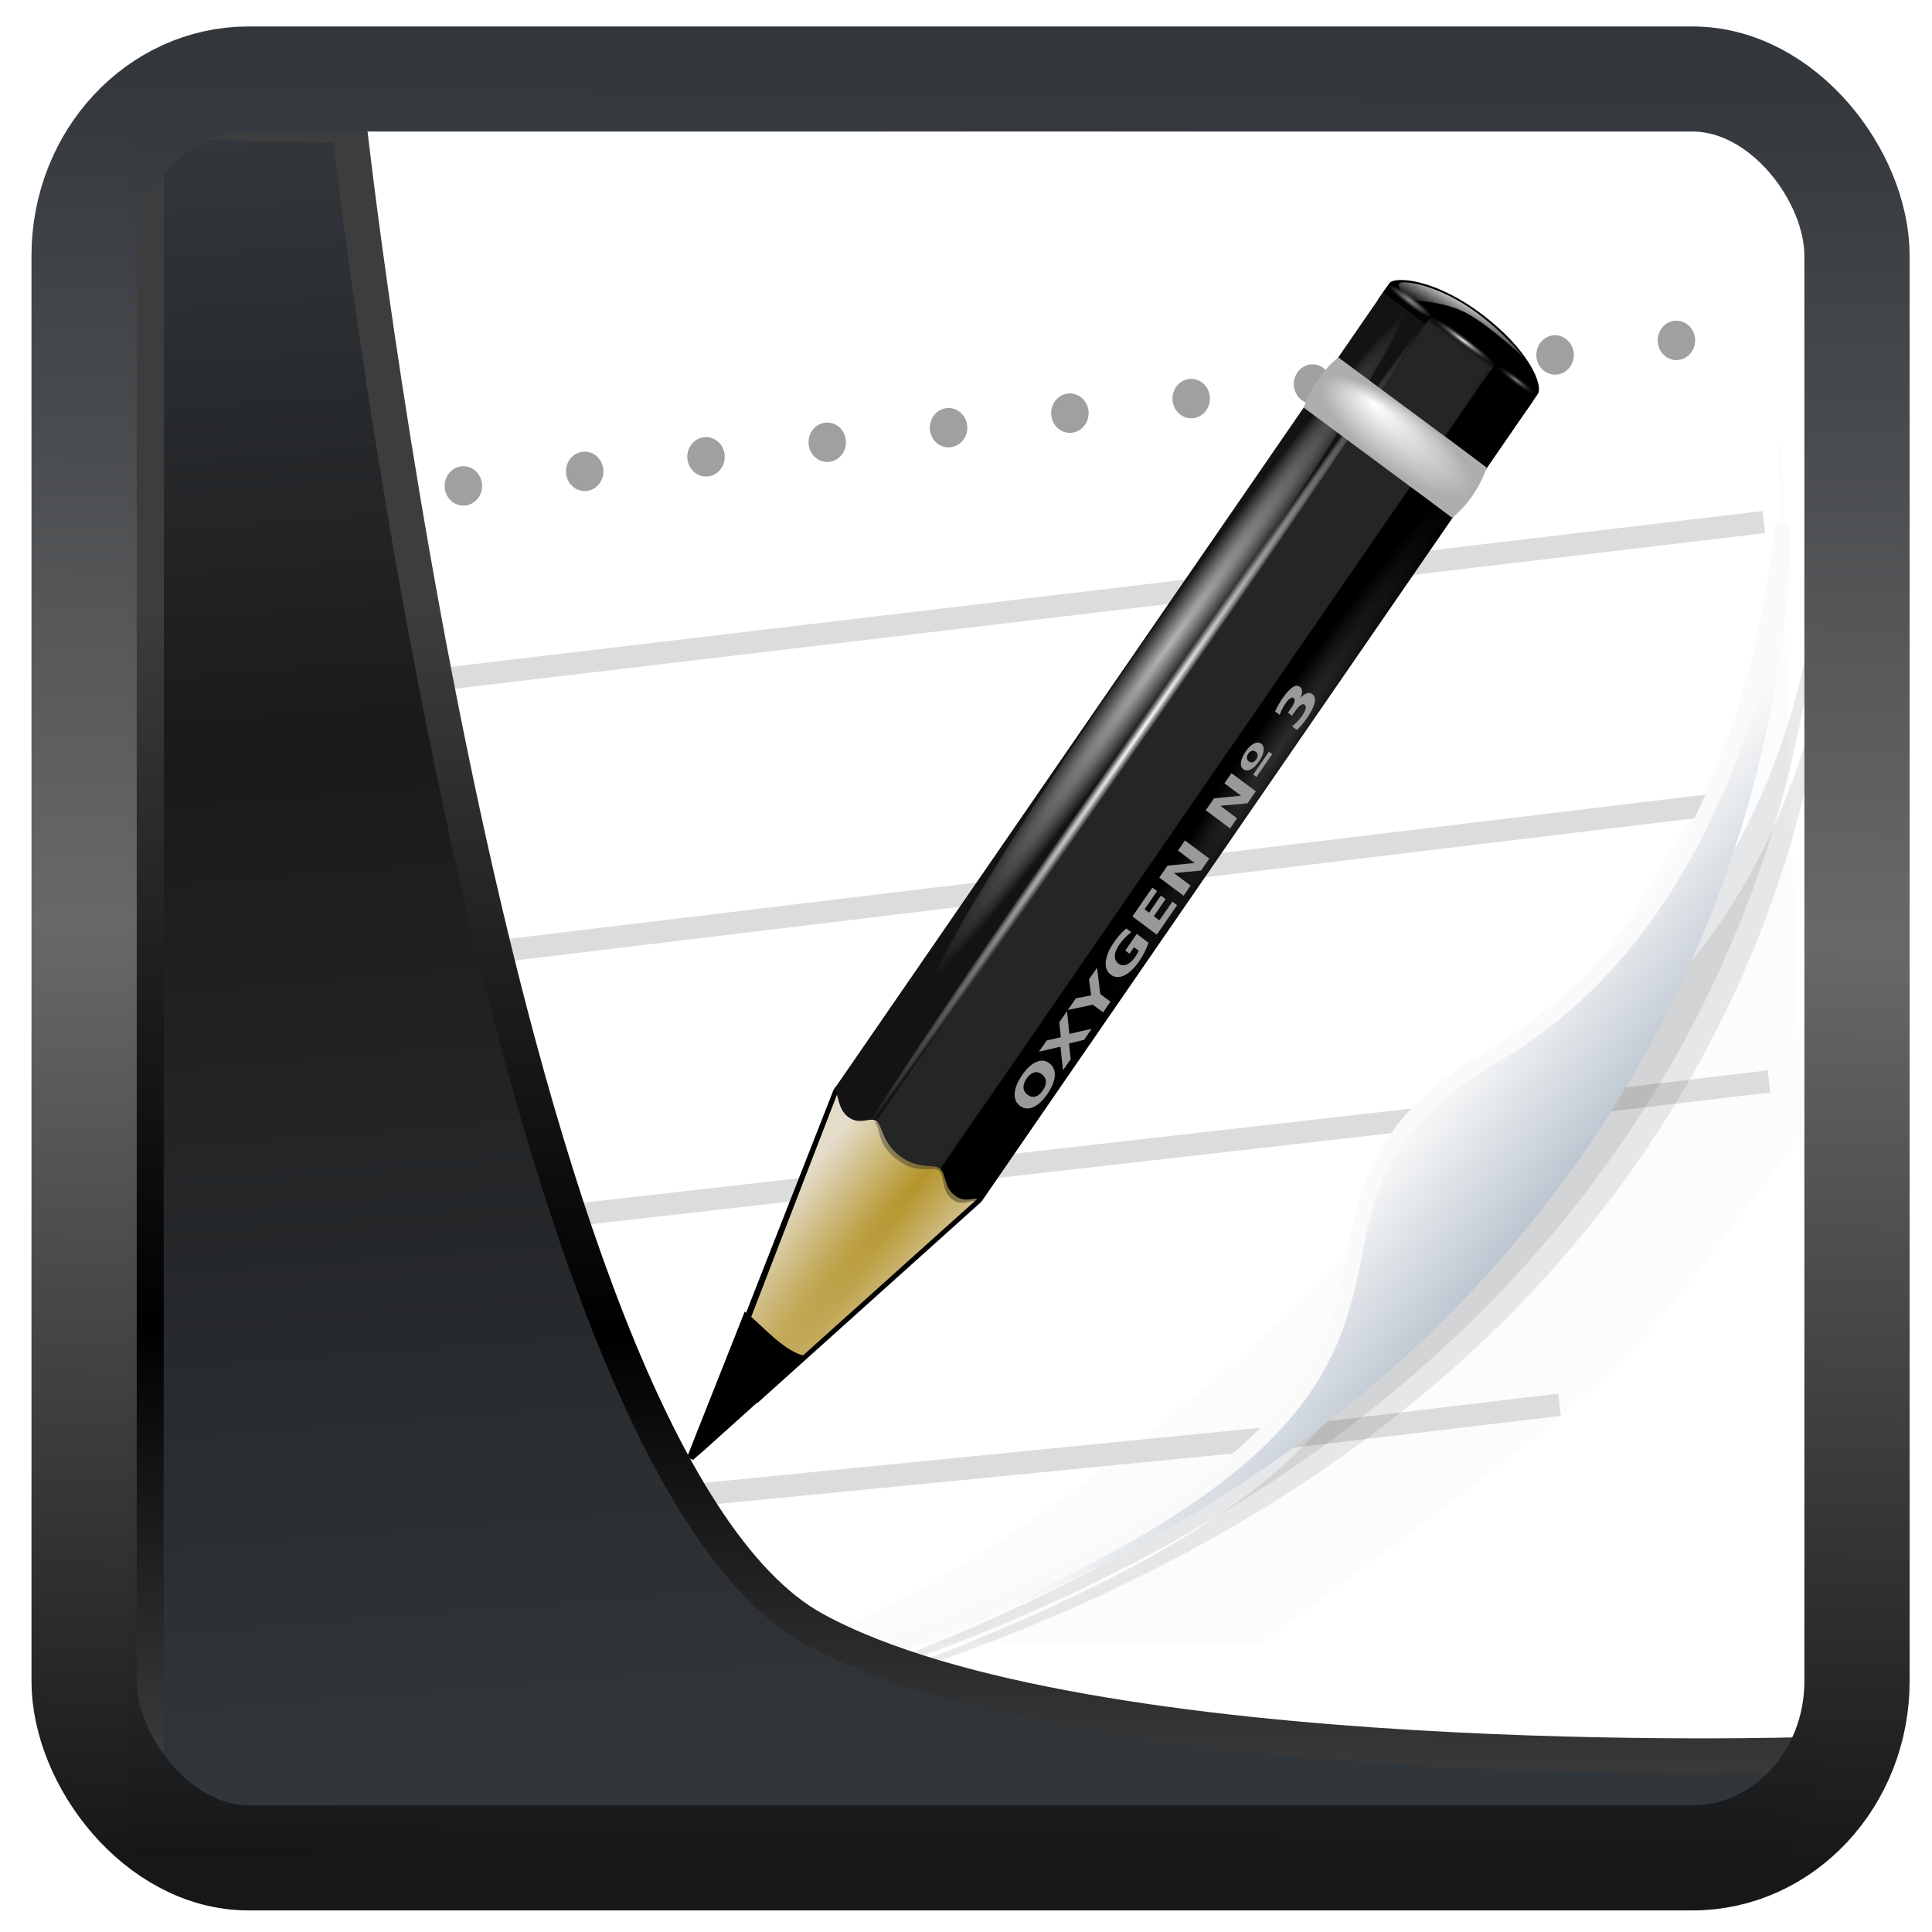 <?xml version="1.0" encoding="UTF-8" standalone="no"?>
<!-- Created with Inkscape (http://www.inkscape.org/) -->

<svg
  width="48"
  height="48"
  version="1.1"
  viewBox="0 0 48 48"
  id="svg22"
  xmlns:xlink="http://www.w3.org/1999/xlink"
  xmlns="http://www.w3.org/2000/svg"
  xmlns:svg="http://www.w3.org/2000/svg">
 <defs
   id="defs12">
  <linearGradient
    id="linearGradient1005-3-3"
    x1="5.253"
    x2="9.382"
    y1="15.383"
    y2="2.942"
    gradientTransform="matrix(1,0,0,1,1.632,-0.617)"
    gradientUnits="userSpaceOnUse">
   <stop
     stop-color="#fa8200"
     offset="0"
     id="stop2" />
   <stop
     stop-color="#ff9600"
     offset=".37"
     id="stop4" />
   <stop
     stop-color="#ffb400"
     offset="1"
     id="stop6" />
  </linearGradient>
  <filter
    id="filter4014"
    x="-0.062"
    y="-0.058"
    width="1.125"
    height="1.115"
    color-interpolation-filters="sRGB">
   <feGaussianBlur
     stdDeviation="1.094"
     id="feGaussianBlur9" />
  </filter>
  <linearGradient
    xlink:href="#linearGradient3487"
    id="linearGradient3403"
    gradientUnits="userSpaceOnUse"
    x1="6.949"
    y1="4.555"
    x2="11.215"
    y2="59.052" />
  <linearGradient
    id="linearGradient3487">
   <stop
     style="stop-color:#32373c;stop-opacity:1"
     offset="0"
     id="stop3481" />
   <stop
     id="stop3483"
     offset="0.368"
     style="stop-color:#1a1a1a;stop-opacity:1" />
   <stop
     style="stop-color:#31363b;stop-opacity:1"
     offset="1"
     id="stop3485" />
  </linearGradient>
  <linearGradient
    xlink:href="#linearGradient20604"
    id="linearGradient20558"
    gradientUnits="userSpaceOnUse"
    x1="25.802"
    y1="20.374"
    x2="25.111"
    y2="58.913" />
  <linearGradient
    id="linearGradient20604">
   <stop
     id="stop20598"
     offset="0"
     style="stop-color:#3d3d3d;stop-opacity:1" />
   <stop
     style="stop-color:#000000;stop-opacity:1"
     offset="0.618"
     id="stop20600" />
   <stop
     id="stop20602"
     offset="1"
     style="stop-color:#3d3d3d;stop-opacity:1" />
  </linearGradient>
  <linearGradient
    gradientTransform="translate(0.361,-0.13)"
    xlink:href="#linearGradient4555"
    id="linearGradient4557"
    x1="43.5"
    y1="64.012"
    x2="44.142"
    y2="0.306"
    gradientUnits="userSpaceOnUse" />
  <linearGradient
    id="linearGradient4555">
   <stop
     style="stop-color:#141618;stop-opacity:1"
     offset="0"
     id="stop4551" />
   <stop
     id="stop4559"
     offset="0.518"
     style="stop-color:#686868;stop-opacity:1" />
   <stop
     style="stop-color:#31363b;stop-opacity:1"
     offset="1"
     id="stop4553" />
  </linearGradient>
  <filter
    style="color-interpolation-filters:sRGB"
    id="filter4601"
    x="-0.03"
    width="1.059"
    y="-0.03"
    height="1.059">
   <feGaussianBlur
     stdDeviation="2.4715355e-07"
     id="feGaussianBlur4603" />
  </filter>
  <filter
    id="filter1272"
    x="-0.094"
    y="-0.09"
    width="1.189"
    height="1.181"
    color-interpolation-filters="sRGB">
   <feGaussianBlur
     stdDeviation="0.398"
     id="feGaussianBlur15" />
  </filter>
  <filter
    id="filter1066"
    x="-0.064"
    y="-0.057"
    width="1.128"
    height="1.113"
    color-interpolation-filters="sRGB">
   <feGaussianBlur
     stdDeviation="0.227"
     id="feGaussianBlur2" />
  </filter>
  <filter
    id="filter1028"
    x="-0.064"
    y="-0.057"
    width="1.128"
    height="1.113"
    color-interpolation-filters="sRGB">
   <feGaussianBlur
     stdDeviation="0.227"
     id="feGaussianBlur1026" />
  </filter>
  <linearGradient
    id="linearGradient1040"
    x1="80.368"
    x2="82.141"
    y1="13.177"
    y2="14.704"
    gradientTransform="matrix(2.516,0,0,2.525,-169.079,-2.803)"
    gradientUnits="userSpaceOnUse">
   <stop
     stop-color="#fafafa"
     offset="0"
     id="stop5" />
   <stop
     stop-color="#90a0b3"
     offset="1"
     id="stop7" />
  </linearGradient>
  <radialGradient
    xlink:href="#linearGradient2257"
    id="radialGradient3536-7-2-5"
    gradientUnits="userSpaceOnUse"
    gradientTransform="matrix(0.461,0.366,-2.977,3.548,362.116,-412.229)"
    cx="42.618"
    cy="120.642"
    fx="42.618"
    fy="120.642"
    r="3.407" />
  <linearGradient
    id="linearGradient2257">
   <stop
     id="stop2259"
     offset="0"
     style="stop-color:#b4942a;stop-opacity:1;" />
   <stop
     id="stop2261"
     offset="1"
     style="stop-color:#e4dcc9;stop-opacity:1" />
  </linearGradient>
  <radialGradient
    xlink:href="#linearGradient2598"
    id="radialGradient3538-5-2-9"
    gradientUnits="userSpaceOnUse"
    gradientTransform="matrix(0.57,0.414,-5.2,7.155,320.882,-399.638)"
    cx="15.727"
    cy="58.09"
    fx="15.727"
    fy="58.09"
    r="2.614" />
  <linearGradient
    id="linearGradient2598">
   <stop
     style="stop-color:#252525;stop-opacity:1;"
     offset="0"
     id="stop2600" />
   <stop
     id="stop2606"
     offset="0.5"
     style="stop-color:#252525;stop-opacity:1;" />
   <stop
     style="stop-color:#252525;stop-opacity:1;"
     offset="0.75"
     id="stop2608" />
   <stop
     style="stop-color:#000000;stop-opacity:1;"
     offset="1"
     id="stop2602" />
  </linearGradient>
  <radialGradient
    xlink:href="#linearGradient3311"
    id="radialGradient3540-2-6-9"
    gradientUnits="userSpaceOnUse"
    gradientTransform="matrix(0.02,0.014,-0.156,0.218,44.423,-0.857)"
    cx="89.455"
    cy="100.747"
    fx="89.455"
    fy="100.747"
    r="47.746" />
  <linearGradient
    id="linearGradient3311">
   <stop
     id="stop3313"
     offset="0"
     style="stop-color:#2d2d2d;stop-opacity:1;" />
   <stop
     style="stop-color:#000000;stop-opacity:1;"
     offset="0.5"
     id="stop3319" />
   <stop
     id="stop3315"
     offset="1"
     style="stop-color:#000000;stop-opacity:1;" />
  </linearGradient>
  <radialGradient
    xlink:href="#linearGradient3303"
    id="radialGradient3542-3-6-6"
    gradientUnits="userSpaceOnUse"
    gradientTransform="matrix(0.187,-0.004,1.0568545e-4,0.011,-6.68,-34.531)"
    cx="34.678"
    cy="7.462"
    fx="34.678"
    fy="7.462"
    r="47.595" />
  <linearGradient
    id="linearGradient3303">
   <stop
     id="stop3305"
     offset="0"
     style="stop-color:#ffffff;stop-opacity:0.683;" />
   <stop
     id="stop3307"
     offset="1"
     style="stop-color:#ffffff;stop-opacity:0;" />
  </linearGradient>
  <radialGradient
    xlink:href="#linearGradient3058"
    id="radialGradient3544-6-7-1"
    gradientUnits="userSpaceOnUse"
    gradientTransform="matrix(-0.224,9.9762573e-4,-1.728839e-5,-0.003,5.794,-35.136)"
    cx="34.678"
    cy="7.462"
    fx="34.678"
    fy="7.462"
    r="47.595" />
  <linearGradient
    id="linearGradient3058">
   <stop
     style="stop-color:white;stop-opacity:1;"
     offset="0"
     id="stop3060" />
   <stop
     style="stop-color:white;stop-opacity:0;"
     offset="1"
     id="stop3062" />
  </linearGradient>
  <radialGradient
    xlink:href="#linearGradient3225"
    id="radialGradient3546-1-0-9"
    gradientUnits="userSpaceOnUse"
    gradientTransform="matrix(0.409,0.291,-0.096,0.133,13.839,0.435)"
    cx="49.01"
    cy="8.495"
    fx="47.371"
    fy="6.77"
    r="3.975" />
  <linearGradient
    id="linearGradient3225">
   <stop
     id="stop3227"
     offset="0"
     style="stop-color:#ffffff;stop-opacity:1;" />
   <stop
     id="stop3229"
     offset="1"
     style="stop-color:#aeaeae;stop-opacity:1;" />
  </linearGradient>
  <linearGradient
    xlink:href="#linearGradient3217"
    id="linearGradient4273"
    gradientUnits="userSpaceOnUse"
    gradientTransform="matrix(0.502,0,0,0.434,11.47,-9.982)"
    x1="48.915"
    y1="2.972"
    x2="48.913"
    y2="2.555" />
  <linearGradient
    id="linearGradient3217">
   <stop
     style="stop-color:#252525;stop-opacity:1;"
     offset="0"
     id="stop3219" />
   <stop
     style="stop-color:#252525;stop-opacity:0;"
     offset="1"
     id="stop3221" />
  </linearGradient>
  <radialGradient
    xlink:href="#linearGradient3207"
    id="radialGradient3550-0-9-7"
    gradientUnits="userSpaceOnUse"
    gradientTransform="matrix(0.502,0,0,0.053,11.47,-8.973)"
    cx="49.012"
    cy="2.674"
    fx="49.012"
    fy="2.674"
    r="1.725" />
  <linearGradient
    id="linearGradient3207">
   <stop
     id="stop3209"
     offset="0"
     style="stop-color:#ffffff;stop-opacity:1;" />
   <stop
     id="stop3211"
     offset="1"
     style="stop-color:#252525;stop-opacity:0;" />
  </linearGradient>
  <linearGradient
    xlink:href="#linearGradient3058"
    id="linearGradient4275"
    gradientUnits="userSpaceOnUse"
    gradientTransform="matrix(0.409,0.291,-0.255,0.352,15.187,-1.43)"
    x1="48.499"
    y1="0.812"
    x2="48.733"
    y2="2.366" />
  <linearGradient
    xlink:href="#linearGradient3251"
    id="linearGradient4277"
    gradientUnits="userSpaceOnUse"
    gradientTransform="matrix(0.499,0,0,0.434,11.6,-9.982)"
    x1="46.052"
    y1="3.1"
    x2="46.052"
    y2="2.396" />
  <linearGradient
    id="linearGradient3251">
   <stop
     style="stop-color:#000000;stop-opacity:1;"
     offset="0"
     id="stop3253" />
   <stop
     id="stop14161"
     offset="0.709"
     style="stop-color:#090909;stop-opacity:0.679;" />
   <stop
     style="stop-color:#131313;stop-opacity:0;"
     offset="1"
     id="stop3255" />
  </linearGradient>
  <radialGradient
    xlink:href="#linearGradient3273"
    id="radialGradient3556-8-3-9"
    gradientUnits="userSpaceOnUse"
    gradientTransform="matrix(0.333,0,0,0.053,18.315,-8.973)"
    cx="49.012"
    cy="2.674"
    fx="49.012"
    fy="2.674"
    r="1.725" />
  <linearGradient
    id="linearGradient3273">
   <stop
     id="stop3275"
     offset="0"
     style="stop-color:#ffffff;stop-opacity:0.55;" />
   <stop
     id="stop3277"
     offset="1"
     style="stop-color:#ffffff;stop-opacity:0;" />
  </linearGradient>
  <linearGradient
    xlink:href="#linearGradient3251"
    id="linearGradient4279"
    gradientUnits="userSpaceOnUse"
    gradientTransform="matrix(0.387,0,0,0.335,-8.836,-7.533)"
    x1="46.052"
    y1="3.1"
    x2="46.052"
    y2="2.396" />
  <radialGradient
    xlink:href="#linearGradient3259"
    id="radialGradient3560-3-2-6"
    gradientUnits="userSpaceOnUse"
    gradientTransform="matrix(0.33,0,0,0.053,-53.679,-8.973)"
    cx="49.012"
    cy="2.674"
    fx="49.012"
    fy="2.674"
    r="1.725" />
  <linearGradient
    id="linearGradient3259">
   <stop
     style="stop-color:#ffffff;stop-opacity:0.55;"
     offset="0"
     id="stop3261" />
   <stop
     style="stop-color:#000000;stop-opacity:0;"
     offset="1"
     id="stop3263" />
  </linearGradient>
 </defs>
 <rect
   style="display:inline;fill:#ffffff;fill-opacity:1;fill-rule:evenodd;stroke:none;stroke-width:0.928;stroke-linejoin:round;stroke-miterlimit:7.8"
   id="rect1192"
   width="42.085"
   height="42.712"
   x="3.163"
   y="3.018"
   ry="0" />
 <g
   id="g1014"
   style="display:inline"
   transform="matrix(1.128,0,0,1.182,-2.603,-7.854)">
  <path
    transform="matrix(2.187,0,0,2.401,-84.595,-7.739)"
    d="m 57.641,9.825 c 0.816,3.562 -6.407,9.597 -9.879,10.551 l 4.69,-0.01 c 4.098,-2.626 3.512,-2.28 5.435,-4.446 z"
    fill="#9cb8d7"
    filter="url(#filter1272)"
    opacity="0.2"
    id="path32" />
  <path
    d="M 5.811,27.5 40.616,23.496"
    fill="none"
    stroke="#dcdcdc"
    stroke-width="0.467"
    id="path36" />
  <path
    d="M 7.759,32.962 35.703,29.93"
    fill="none"
    stroke="#dcdcdc"
    stroke-width="0.467"
    id="path38" />
  <path
    d="m 30.848,37.068 5.835,-0.663 -0.053,-0.468 -5.056,0.576 c -0.107,0.082 -0.198,0.191 -0.305,0.272 -0.137,0.102 -0.282,0.183 -0.42,0.283 z"
    color="#000000"
    color-rendering="auto"
    dominant-baseline="auto"
    fill="#dcdcdc"
    image-rendering="auto"
    shape-rendering="auto"
    solid-color="#000000"
    style="font-variant-ligatures:normal;font-variant-position:normal;font-variant-caps:normal;font-variant-numeric:normal;font-variant-alternates:normal;font-feature-settings:normal;text-indent:0;text-decoration-line:none;text-decoration-style:solid;text-decoration-color:#000000;text-transform:none;text-orientation:mixed;white-space:normal;shape-padding:0;isolation:auto;mix-blend-mode:normal;stroke-width:0.652"
    id="path40" />
  <path
    d="m 30.848,37.068 c 0.138,-0.1 0.283,-0.18 0.42,-0.283 0.107,-0.08 0.198,-0.19 0.305,-0.272 l -18.131,1.713 0.053,0.463 z"
    color="#000000"
    color-rendering="auto"
    dominant-baseline="auto"
    fill="#dcdcdc"
    image-rendering="auto"
    shape-rendering="auto"
    solid-color="#000000"
    style="font-variant-ligatures:normal;font-variant-position:normal;font-variant-caps:normal;font-variant-numeric:normal;font-variant-alternates:normal;font-feature-settings:normal;text-indent:0;text-decoration-line:none;text-decoration-style:solid;text-decoration-color:#000000;text-transform:none;text-orientation:mixed;white-space:normal;shape-padding:0;isolation:auto;mix-blend-mode:normal;stroke-width:0.652"
    id="path42" />
  <path
    d="M 4.773,21.742 41.157,17.618"
    fill="none"
    stroke="#dcdcdc"
    stroke-width="0.467"
    id="path44" />
  <g
    transform="matrix(2.516,0,0,2.525,-102.101,-6.55)"
    fill="#a0a0a0"
    id="g70">
   <circle
     transform="rotate(-6.508)"
     cx="43.141"
     cy="14.374"
     r="0.164"
     id="circle46" />
   <circle
     transform="rotate(-6.508)"
     cx="44.21"
     cy="14.374"
     r="0.164"
     id="circle48" />
   <circle
     transform="rotate(-6.508)"
     cx="45.279"
     cy="14.374"
     r="0.164"
     id="circle50" />
   <circle
     transform="rotate(-6.508)"
     cx="46.348"
     cy="14.374"
     r="0.164"
     id="circle52" />
   <circle
     transform="rotate(-6.508)"
     cx="47.416"
     cy="14.374"
     r="0.164"
     id="circle54" />
   <circle
     transform="rotate(-6.508)"
     cx="48.485"
     cy="14.374"
     r="0.164"
     id="circle56" />
   <circle
     transform="rotate(-6.508)"
     cx="49.554"
     cy="14.374"
     r="0.164"
     id="circle58" />
   <circle
     transform="rotate(-6.508)"
     cx="50.623"
     cy="14.374"
     r="0.164"
     id="circle60" />
   <circle
     transform="rotate(-6.508)"
     cx="51.692"
     cy="14.374"
     r="0.164"
     id="circle62" />
   <circle
     transform="rotate(-6.508)"
     cx="52.761"
     cy="14.374"
     r="0.164"
     id="circle64" />
   <circle
     transform="rotate(-6.508)"
     cx="54.898"
     cy="14.374"
     r="0.164"
     id="circle66" />
   <circle
     transform="rotate(-6.508)"
     cx="53.829"
     cy="14.374"
     r="0.164"
     id="circle68" />
  </g>
  <path
    d="M 36.847,29.878 41.271,29.375"
    fill="none"
    stroke="#dcdcdc"
    stroke-width="0.467"
    id="path72" />
  <path
    transform="matrix(2.703,0,0,2.547,-113.901,-7.115)"
    d="m 57.818,9.829 c 0,0 0.054,3.078 -2.664,4.541 -2.245,1.208 0.939,2.689 -5.86,5.099 8.851,-2.575 8.524,-9.64 8.524,-9.64 z"
    fill="#141414"
    filter="url(#filter1066)"
    opacity="0.3"
    id="path74" />
  <path
    transform="matrix(2.627,0,0,2.457,-109.228,-5.455)"
    d="m 57.818,9.829 c 0,0 0.054,3.078 -2.664,4.541 -2.245,1.208 0.939,2.689 -5.86,5.099 8.851,-2.575 8.524,-9.64 8.524,-9.64 z"
    fill="#141414"
    filter="url(#filter1066)"
    opacity="0.3"
    id="path76" />
  <path
    d="m 41.557,17.665 c 0,0 0.135,7.773 -6.702,11.467 -5.648,3.052 2.362,6.791 -14.744,12.877 22.269,-6.502 21.623,-24.255 21.623,-24.255 z"
    fill="url(#linearGradient1040)"
    stroke-width="2.521"
    id="path78"
    style="fill:url(#linearGradient1040)" />
  <path
    d="m 41.557,17.665 c 0,0 -0.475,7.899 -6.305,11.135 -6.708,3.722 2.442,7.049 -15.23,13.073"
    fill="none"
    stroke="#fafafa"
    stroke-width="0.333"
    id="path80" />
  <path
    d="m 42.152,16.993 1.095,9.782 a 19.513,19.698 0 0 0 0.001,-0.011 l -1.093,-9.765 a 19.513,19.698 0 0 0 -0.003,-0.011 h -0.001 z"
    color="#000000"
    fill="#fafafa"
    stroke-width="0.654"
    id="path84" />
  <path
    id="path3180-6-1-9"
    d="m 32.909,12.597 c 0.104,-0.144 0.967,-0.111 2.016,0.637 1.059,0.755 1.383,1.513 1.252,1.694 -0.085,0.117 -0.17,0.235 -0.255,0.352 -1.089,-0.777 -2.179,-1.554 -3.268,-2.331 0.085,-0.117 0.17,-0.235 0.255,-0.352 0,0 0,0 0,0"
    style="overflow:visible;fill:#000000;fill-opacity:1;fill-rule:evenodd;stroke:none;stroke-width:0.196px;stroke-linecap:butt;stroke-linejoin:miter;stroke-opacity:1" />
  <path
    id="path3299-3-9-3"
    d="m 20.714,29.486 -0.047,0.066 -2.49,6.057 0.814,0.525 4.92,-4.219 0.039,-0.047 z"
    style="overflow:visible;fill:#000000;fill-opacity:1;fill-rule:evenodd;stroke:#000000;stroke-width:0;stroke-linecap:butt;stroke-linejoin:miter;stroke-miterlimit:4;stroke-dasharray:none;stroke-opacity:1" />
  <path
    id="path2247-2-4-1"
    d="m 17.746,37.062 6.081,-5.212 0.034,-0.047 -3.058,-2.248 -0.046,0.063 z"
    style="overflow:visible;fill:url(#radialGradient3536-7-2-5);fill-opacity:1;fill-rule:evenodd;stroke:#000000;stroke-width:0;stroke-linecap:butt;stroke-linejoin:miter;stroke-miterlimit:4;stroke-dasharray:none;stroke-opacity:1" />
  <path
    id="rect2192-0-7-9"
    d="m 22.136,30.949 c 0.403,0.287 0.73,0.154 0.874,0.256 0.023,0.017 0.041,0.04 0.056,0.066 L 35.208,14.452 33.624,13.322 21.451,30.184 c 0.06,-0.011 0.115,-0.011 0.161,0.025 0.132,0.093 0.119,0.452 0.524,0.741 z"
    style="overflow:visible;fill:url(#radialGradient3538-5-2-9);fill-opacity:1;fill-rule:nonzero;stroke:none;stroke-width:0.098;stroke-linecap:round;stroke-linejoin:round;stroke-miterlimit:4;stroke-dasharray:none;stroke-dashoffset:4;stroke-opacity:1" />
  <path
    id="rect2190-6-8-4"
    d="M 35.151,14.41 23.02,31.213 c 0.13,0.108 0.075,0.387 0.319,0.561 0.262,0.187 0.429,-0.011 0.599,0.11 l 12.138,-16.814 z"
    style="overflow:visible;fill:url(#radialGradient3540-2-6-9);fill-opacity:1;fill-rule:nonzero;stroke:none;stroke-width:0.098;stroke-linecap:round;stroke-linejoin:round;stroke-miterlimit:4;stroke-dasharray:none;stroke-dashoffset:4;stroke-opacity:1" />
  <path
    style="overflow:visible;opacity:0.353;fill:#000000;fill-opacity:1;fill-rule:nonzero;stroke:none;stroke-width:0.098;stroke-linecap:round;stroke-linejoin:round;stroke-miterlimit:4;stroke-dasharray:none;stroke-dashoffset:4;stroke-opacity:1"
    d="m 23.622,30.381 -0.631,0.872 c 0.129,0.107 0.045,0.426 0.287,0.599 0.261,0.186 0.456,-0.051 0.626,0.068 l 0.638,-0.883 z"
    id="path2233-1-4-7" />
  <path
    style="overflow:visible;opacity:0.386;fill:#252525;fill-opacity:1;fill-rule:nonzero;stroke:none;stroke-width:0.098;stroke-linecap:round;stroke-linejoin:round;stroke-miterlimit:4;stroke-dasharray:none;stroke-dashoffset:4;stroke-opacity:1"
    d="m 21.919,29.785 -0.323,0.447 -0.012,0.017 c 0.109,0.082 0.039,0.406 0.394,0.704 l 0.02,0.014 0.143,0.102 0.02,0.014 c 0.402,0.242 0.687,0.067 0.832,0.17 l 0.342,-0.476 z"
    id="path2231-5-5-8" />
  <path
    id="rect1315-4-0-4"
    d="m 20.998,30.128 c 0.253,0.177 0.48,-0.016 0.614,0.081 L 33.742,13.406 32.807,12.739 20.67,29.553 c 0.005,0 0.01,0.011 0.015,0.011 0.105,0.074 0.058,0.387 0.313,0.565 z"
    style="overflow:visible;fill:#131313;fill-opacity:1;fill-rule:nonzero;stroke:none;stroke-width:0.098;stroke-linecap:round;stroke-linejoin:round;stroke-miterlimit:4;stroke-dasharray:none;stroke-dashoffset:4;stroke-opacity:1" />
  <ellipse
    transform="matrix(0.587,-0.81,-0.815,-0.579,0,0)"
    id="path3301-7-3-5"
    style="overflow:visible;fill:url(#radialGradient3542-3-6-6);fill-opacity:1;fill-rule:nonzero;stroke:none;stroke-width:0.062;stroke-linecap:round;stroke-linejoin:round;stroke-miterlimit:4;stroke-dasharray:none;stroke-dashoffset:4;stroke-opacity:1"
    cx="-0.211"
    cy="-34.593"
    rx="8.859"
    ry="0.506" />
  <path
    style="overflow:visible;fill:url(#radialGradient3544-6-7-1);fill-opacity:1;fill-rule:nonzero;stroke:none;stroke-width:0.05;stroke-linecap:round;stroke-linejoin:round;stroke-miterlimit:4;stroke-dasharray:none;stroke-dashoffset:4;stroke-opacity:1"
    id="path3321-6-6-0"
    transform="matrix(0.585,-0.811,-0.815,-0.58,0,0)"
    d="m 8.684,-35.127 a 10.648,0.16 0 0 1 -10.565,0.16 10.648,0.16 0 0 1 -10.731,-0.157 10.648,0.16 0 0 1 10.396,-0.162 10.648,0.16 0 0 1 10.894,0.155" />
  <path
    style="overflow:visible;fill:url(#radialGradient3546-1-0-9);fill-opacity:1;fill-rule:nonzero;stroke:none;stroke-width:0.098;stroke-linecap:round;stroke-linejoin:round;stroke-miterlimit:4;stroke-dasharray:none;stroke-dashoffset:4;stroke-opacity:1"
    d="m 31.784,14.157 c -0.345,0.258 -0.634,0.69 -0.762,1.055 l 2.624,1.856 0.762,-1.055 z m 2.348,1.659 -0.762,1.054 0.92,0.657 c 0.302,-0.216 0.615,-0.63 0.762,-1.055 z"
    id="path2274-5-1-3" />
  <rect
    transform="matrix(0.814,0.581,-0.586,0.81,0,0)"
    style="overflow:visible;fill:url(#linearGradient4273);fill-opacity:1;fill-rule:nonzero;stroke:none;stroke-width:0;stroke-linecap:round;stroke-linejoin:round;stroke-miterlimit:4;stroke-dasharray:none;stroke-dashoffset:4;stroke-opacity:1"
    id="rect3215-9-0-6"
    width="1.731"
    height="0.211"
    x="35.199"
    y="-8.846" />
  <rect
    transform="matrix(0.814,0.581,-0.586,0.81,0,0)"
    y="-8.964"
    x="35.199"
    height="0.328"
    width="1.731"
    id="rect3205-3-6-1"
    style="overflow:visible;fill:url(#radialGradient3550-0-9-7);fill-opacity:1;fill-rule:nonzero;stroke:none;stroke-width:0;stroke-linecap:round;stroke-linejoin:round;stroke-miterlimit:4;stroke-dasharray:none;stroke-dashoffset:4;stroke-opacity:1" />
  <path
    id="path3233-7-3-0"
    d="m 34.612,13.072 c 0.664,0.411 1.191,0.993 1.224,1.049 0.034,0.057 -0.657,-0.591 -1.196,-0.878 -0.535,-0.285 -1.206,-0.267 -1.263,-0.302 -0.056,-0.034 -0.453,-0.362 -0.147,-0.361 0.32,9e-4 0.869,0.176 1.382,0.493 z"
    style="overflow:visible;fill:url(#linearGradient4275);fill-opacity:1;fill-rule:evenodd;stroke:none;stroke-width:0.196px;stroke-linecap:butt;stroke-linejoin:miter;stroke-opacity:1" />
  <rect
    transform="matrix(0.814,0.581,-0.586,0.81,0,0)"
    y="-8.846"
    x="34.051"
    height="0.211"
    width="1.148"
    id="rect3243-4-2-6"
    style="overflow:visible;fill:url(#linearGradient4277);fill-opacity:1;fill-rule:nonzero;stroke:none;stroke-width:0;stroke-linecap:round;stroke-linejoin:round;stroke-miterlimit:4;stroke-dasharray:none;stroke-dashoffset:4;stroke-opacity:1" />
  <rect
    transform="matrix(0.814,0.581,-0.586,0.81,0,0)"
    style="overflow:visible;fill:url(#radialGradient3556-8-3-9);fill-opacity:1;fill-rule:nonzero;stroke:none;stroke-width:0;stroke-linecap:round;stroke-linejoin:round;stroke-miterlimit:4;stroke-dasharray:none;stroke-dashoffset:4;stroke-opacity:1"
    id="rect3245-5-0-3"
    width="1.148"
    height="0.328"
    x="34.051"
    y="-8.964" />
  <rect
    transform="matrix(-0.814,-0.581,-0.586,0.81,0,0)"
    style="overflow:visible;fill:url(#linearGradient4279);fill-opacity:1;fill-rule:nonzero;stroke:none;stroke-width:0;stroke-linecap:round;stroke-linejoin:round;stroke-miterlimit:4;stroke-dasharray:none;stroke-dashoffset:4;stroke-opacity:1"
    id="rect3265-2-6-2"
    width="1.139"
    height="0.211"
    x="-38.065"
    y="-8.846" />
  <rect
    transform="matrix(-0.814,-0.581,-0.586,0.81,0,0)"
    y="-8.964"
    x="-38.065"
    height="0.328"
    width="1.139"
    id="rect3267-5-1-0"
    style="overflow:visible;fill:url(#radialGradient3560-3-2-6);fill-opacity:1;fill-rule:nonzero;stroke:none;stroke-width:0;stroke-linecap:round;stroke-linejoin:round;stroke-miterlimit:4;stroke-dasharray:none;stroke-dashoffset:4;stroke-opacity:1" />
  <path
    id="text3284-4-5-6"
    d="m 24.92,29.314 c -0.05,0.069 -0.072,0.133 -0.069,0.192 0.003,0.06 0.034,0.11 0.09,0.15 0.056,0.04 0.114,0.052 0.172,0.037 0.058,-0.015 0.112,-0.058 0.162,-0.126 0.05,-0.069 0.073,-0.133 0.069,-0.193 -0.003,-0.06 -0.034,-0.11 -0.09,-0.15 -0.056,-0.04 -0.114,-0.052 -0.172,-0.037 -0.058,0.016 -0.113,0.058 -0.162,0.127 m -0.1,-0.071 c 0.101,-0.14 0.205,-0.232 0.312,-0.276 0.107,-0.044 0.203,-0.036 0.29,0.027 0.087,0.062 0.126,0.15 0.118,0.265 -0.008,0.114 -0.063,0.242 -0.164,0.382 -0.101,0.14 -0.205,0.232 -0.312,0.276 -0.107,0.044 -0.203,0.035 -0.29,-0.027 -0.087,-0.062 -0.126,-0.15 -0.118,-0.265 0.009,-0.115 0.063,-0.242 0.164,-0.382 m 1.04,-0.867 0.492,-0.107 -0.169,0.234 -0.33,0.073 0.037,0.332 -0.17,0.235 -0.055,-0.497 -0.473,0.103 0.17,-0.234 0.311,-0.068 -0.035,-0.313 0.171,-0.236 0.052,0.478 m -0.034,-0.502 0.178,-0.246 0.335,-0.062 -0.047,-0.335 0.178,-0.246 0.07,0.553 0.226,0.161 -0.163,0.225 -0.226,-0.161 -0.55,0.111 m 1.776,-1.414 c -0.024,0.068 -0.053,0.135 -0.089,0.201 -0.035,0.067 -0.076,0.132 -0.123,0.196 -0.105,0.145 -0.213,0.242 -0.324,0.292 -0.111,0.049 -0.21,0.043 -0.295,-0.018 -0.086,-0.061 -0.123,-0.153 -0.11,-0.275 0.013,-0.122 0.074,-0.258 0.183,-0.408 0.042,-0.058 0.085,-0.111 0.13,-0.159 0.045,-0.049 0.092,-0.091 0.139,-0.129 l 0.111,0.079 c -0.052,0.037 -0.1,0.075 -0.143,0.118 -0.043,0.042 -0.082,0.087 -0.117,0.135 -0.065,0.09 -0.099,0.169 -0.104,0.24 -0.004,0.07 0.022,0.125 0.079,0.166 0.057,0.04 0.117,0.048 0.182,0.023 0.065,-0.024 0.128,-0.08 0.19,-0.166 0.017,-0.023 0.032,-0.046 0.044,-0.067 0.013,-0.021 0.023,-0.042 0.031,-0.06 l -0.104,-0.074 -0.099,0.137 -0.093,-0.066 0.253,-0.35 0.258,0.184 m -0.353,-0.551 0.439,-0.606 0.104,0.074 -0.276,0.382 0.1,0.071 0.26,-0.359 0.104,0.074 -0.26,0.359 0.123,0.088 0.286,-0.394 0.104,0.074 -0.448,0.619 -0.536,-0.382 m 0.591,-0.817 0.182,-0.251 0.597,-0.055 -0.367,-0.262 0.154,-0.213 0.536,0.382 -0.182,0.251 -0.597,0.054 0.367,0.262 -0.154,0.213 -0.536,-0.382 m 1.024,-1.414 0.182,-0.251 0.597,-0.054 -0.367,-0.262 0.154,-0.213 0.536,0.382 -0.182,0.251 -0.597,0.054 0.367,0.262 -0.154,0.213 -0.536,-0.382 m 0.878,-1.233 c 0.06,-0.082 0.121,-0.139 0.182,-0.168 0.061,-0.029 0.115,-0.028 0.16,0 0.045,0.032 0.064,0.082 0.056,0.149 -0.009,0.067 -0.043,0.142 -0.103,0.225 -0.06,0.083 -0.121,0.14 -0.182,0.169 -0.061,0.029 -0.114,0.028 -0.16,0 -0.045,-0.032 -0.064,-0.082 -0.056,-0.149 0.009,-0.067 0.043,-0.142 0.103,-0.226 m 0.166,0.483 0.348,-0.48 0.072,0.051 -0.348,0.48 -0.072,-0.051 M 29.803,22.485 c -0.024,0.033 -0.034,0.063 -0.032,0.092 0.002,0.028 0.017,0.052 0.045,0.072 0.028,0.02 0.055,0.027 0.083,0.019 0.028,-0.011 0.054,-0.028 0.077,-0.06 0.023,-0.032 0.034,-0.062 0.032,-0.091 -0.002,-0.029 -0.017,-0.052 -0.044,-0.072 -0.028,-0.02 -0.056,-0.027 -0.084,-0.019 -0.028,0.011 -0.053,0.027 -0.077,0.059 m 1.142,-1.168 c 0.052,-0.052 0.1,-0.084 0.146,-0.099 0.045,-0.014 0.086,-0.011 0.121,0.017 0.053,0.038 0.07,0.1 0.049,0.186 -0.02,0.086 -0.077,0.192 -0.168,0.319 -0.032,0.044 -0.067,0.088 -0.104,0.13 -0.037,0.042 -0.075,0.081 -0.116,0.119 l -0.107,-0.076 c 0.043,-0.033 0.083,-0.068 0.12,-0.103 0.037,-0.037 0.069,-0.075 0.098,-0.116 0.043,-0.059 0.07,-0.11 0.08,-0.15 0.01,-0.041 0.003,-0.07 -0.02,-0.087 -0.024,-0.018 -0.055,-0.014 -0.091,0.011 -0.036,0.023 -0.077,0.067 -0.123,0.13 l -0.065,0.09 -0.089,-0.063 0.068,-0.094 c 0.041,-0.057 0.066,-0.102 0.075,-0.138 0.009,-0.036 0.002,-0.061 -0.02,-0.077 -0.021,-0.014 -0.046,-0.012 -0.077,0.011 -0.031,0.019 -0.064,0.052 -0.099,0.102 -0.026,0.037 -0.05,0.075 -0.072,0.115 -0.022,0.04 -0.041,0.082 -0.058,0.126 l -0.101,-0.072 c 0.024,-0.05 0.051,-0.098 0.078,-0.144 0.028,-0.047 0.057,-0.09 0.087,-0.132 0.082,-0.113 0.155,-0.19 0.218,-0.229 0.063,-0.04 0.118,-0.045 0.164,-0.011 0.031,0.022 0.047,0.054 0.048,0.096 4.17e-4,0.041 -0.014,0.091 -0.044,0.149"
    style="font-style:normal;font-variant:normal;font-weight:bold;font-stretch:normal;font-size:12px;line-height:125%;font-family:'Bitstream Vera Sans';text-align:start;writing-mode:lr-tb;text-anchor:start;overflow:visible;fill:#999999;fill-opacity:1;stroke:none;stroke-width:0.196px;stroke-linecap:butt;stroke-linejoin:miter;stroke-opacity:1" />
  <path
    id="path2265-6-5-1"
    d="m 18.705,34.227 -1.135,2.732 -0.115,0.279 c -1.45e-4,6e-4 0.001,0 0.001,0 l -0.006,6e-4 c 8.2e-5,7e-4 0.001,0 0.001,0 1.79e-4,7e-4 0.001,0 0.001,0.011 6.67e-4,0 0.006,0 0.008,0 4.64e-4,8e-4 9.17e-4,0 0.001,0.011 0.001,0 0.007,0.011 0.009,0.011 0.008,0.011 0.022,0.02 0.032,0.028 0.017,0.011 0.04,0.021 0.057,0.025 0.002,6e-4 0.011,0 0.014,0 8.77e-4,0 0.005,-5e-4 0.006,-5e-4 7.82e-4,-1e-4 0.005,-5e-4 0.006,-6e-4 6.91e-4,-3e-4 0.005,-3e-4 0.006,-6e-4 6.59e-4,-3e-4 -0.002,-0.011 -0.001,-0.011 5.6e-4,-4e-4 0.005,-1e-4 0.006,-5e-4 l 0.272,-0.227 2.249,-1.931 c -0.514,-0.031 -1.09,-0.734 -1.413,-0.943 z"
    style="overflow:visible;fill:#000000;fill-opacity:1;fill-rule:evenodd;stroke:none;stroke-width:0;stroke-linecap:butt;stroke-linejoin:miter;stroke-miterlimit:4;stroke-dasharray:none;stroke-opacity:1" />
 </g>
 <path
   style="display:inline;mix-blend-mode:normal;fill:url(#linearGradient3403);fill-opacity:1;stroke:url(#linearGradient20558);stroke-width:1.162;stroke-linecap:butt;stroke-linejoin:round;stroke-miterlimit:4;stroke-dasharray:none;stroke-opacity:1"
   d="M 4.704,3.981 4.691,60.802 H 58.595 l 1.022,-2.866 c 0,0 -23.875,0.766 -32.844,-4.14 C 16.258,48.042 11.401,4.098 11.401,4.098 Z"
   id="path1686"
   transform="matrix(0.752,0,0,0.752,0.1,0.025)" />
 <rect
   style="display:inline;fill:none;fill-opacity:1;stroke:url(#linearGradient4557);stroke-width:3.714;stroke-linejoin:round;stroke-miterlimit:7.8;stroke-dasharray:none;stroke-opacity:0.995"
   id="rect4539"
   width="62.567"
   height="62.867"
   x="1.032"
   y="0.596"
   ry="6.245"
   rx="5.803"
   transform="matrix(0.704,0,0,0.703,1.363,1.544)" />
</svg>
